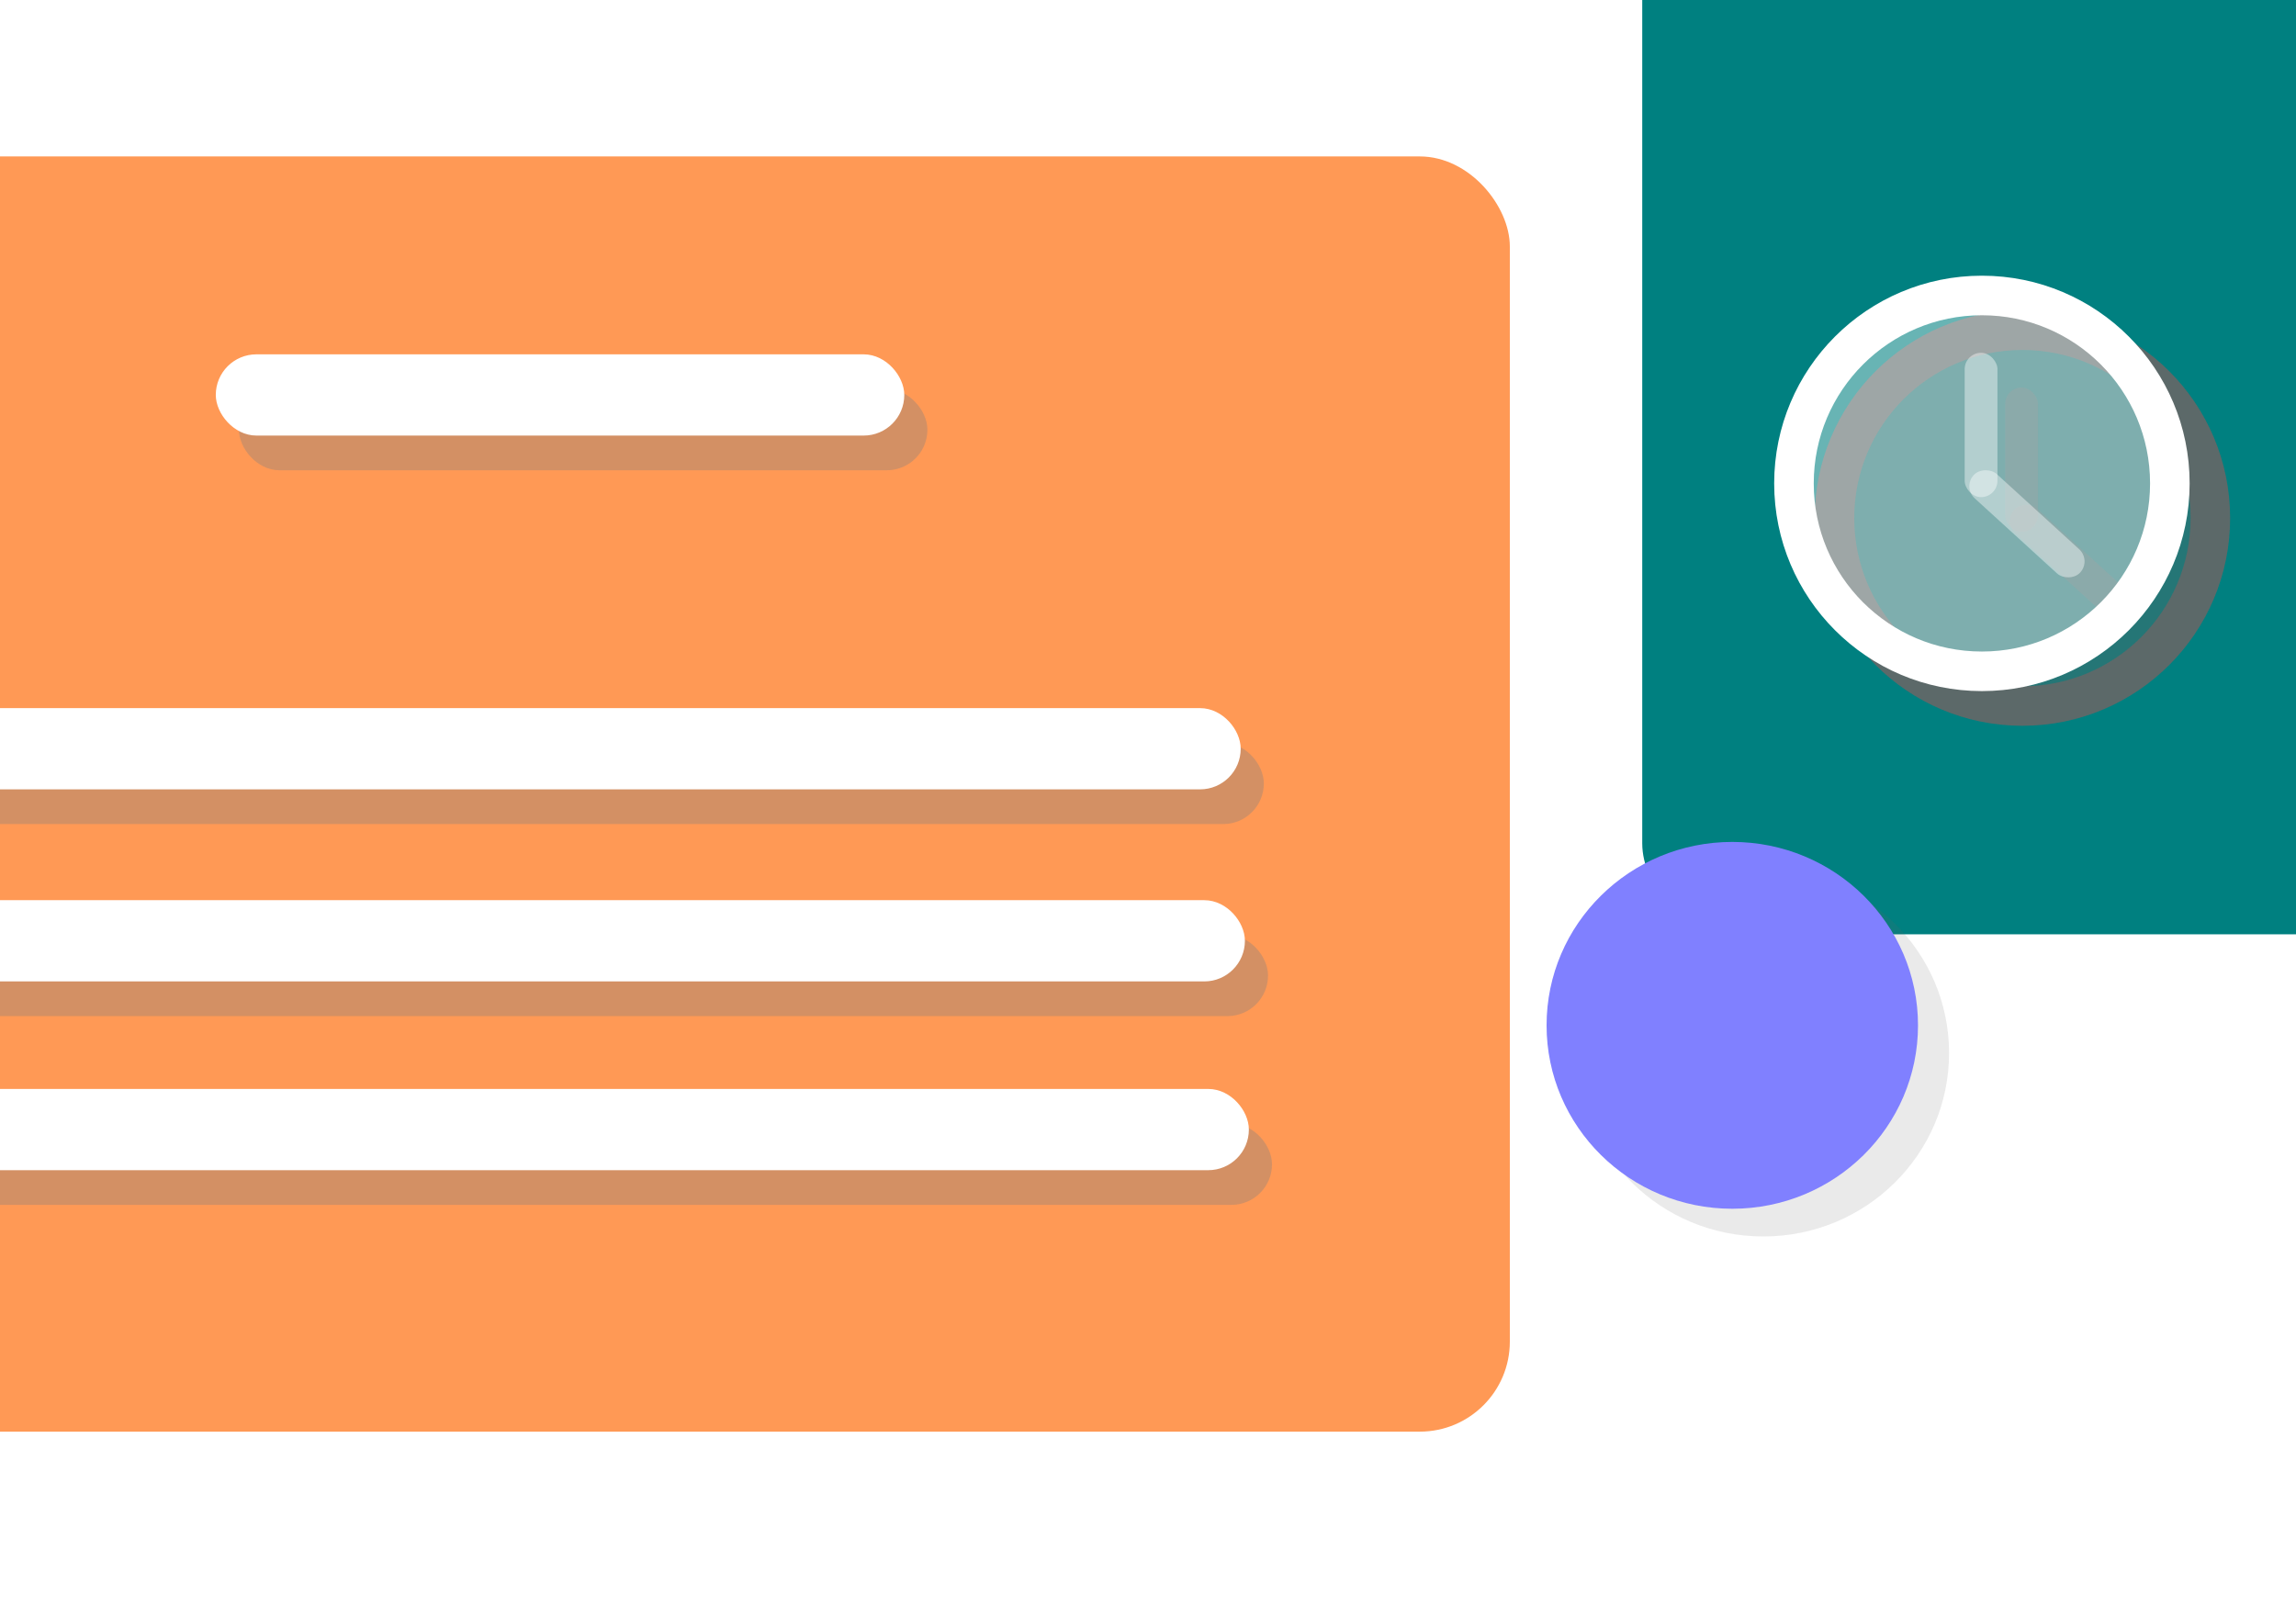 <?xml version="1.0" encoding="UTF-8" standalone="no"?>
<!-- Created with Inkscape (http://www.inkscape.org/) -->

<svg
   xmlns:dc="http://purl.org/dc/elements/1.1/"
   xmlns:cc="http://creativecommons.org/ns#"
   xmlns:rdf="http://www.w3.org/1999/02/22-rdf-syntax-ns#"
   xmlns:svg="http://www.w3.org/2000/svg"
   xmlns="http://www.w3.org/2000/svg"
   xmlns:sodipodi="http://sodipodi.sourceforge.net/DTD/sodipodi-0.dtd"
   xmlns:inkscape="http://www.inkscape.org/namespaces/inkscape"
   width="210mm"
   height="148mm"
   viewBox="0 0 210 148"
   version="1.1"
   id="svg8"
   sodipodi:docname="teacherview.svg"
   inkscape:version="0.92.4 (5da689c313, 2019-01-14)">
  <defs
     id="defs2">
    <inkscape:path-effect
       effect="simplify"
       id="path-effect1304"
       is_visible="true"
       steps="1"
       threshold="0.034"
       smooth_angles="360"
       helper_size="0"
       simplify_individual_paths="false"
       simplify_just_coalesce="false"
       simplifyindividualpaths="false"
       simplifyJustCoalesce="false" />
    <inkscape:path-effect
       effect="simplify"
       id="path-effect1304-5"
       is_visible="true"
       steps="1"
       threshold="0.034"
       smooth_angles="360"
       helper_size="0"
       simplify_individual_paths="false"
       simplify_just_coalesce="false"
       simplifyindividualpaths="false"
       simplifyJustCoalesce="false" />
    <filter
       inkscape:collect="always"
       style="color-interpolation-filters:sRGB"
       id="filter7447"
       x="-0.031"
       width="1.063"
       y="-0.054"
       height="1.108">
      <feGaussianBlur
         inkscape:collect="always"
         stdDeviation="1.651"
         id="feGaussianBlur7449" />
    </filter>
    <filter
       inkscape:collect="always"
       style="color-interpolation-filters:sRGB"
       id="filter7518"
       x="-0.184"
       width="1.367"
       y="-0.186"
       height="1.372">
      <feGaussianBlur
         inkscape:collect="always"
         stdDeviation="2.6"
         id="feGaussianBlur7520" />
    </filter>
    <filter
       inkscape:collect="always"
       style="color-interpolation-filters:sRGB"
       id="filter7563"
       x="-0.133"
       width="1.266"
       y="-0.133"
       height="1.266">
      <feGaussianBlur
         inkscape:collect="always"
         stdDeviation="1.908"
         id="feGaussianBlur7565" />
    </filter>
  </defs>
  <sodipodi:namedview
     id="base"
     pagecolor="#ffffff"
     bordercolor="#666666"
     borderopacity="1.0"
     inkscape:pageopacity="0.0"
     inkscape:pageshadow="2"
     inkscape:zoom="0.45254834"
     inkscape:cx="88.565716"
     inkscape:cy="237.53343"
     inkscape:document-units="mm"
     inkscape:current-layer="layer1"
     showgrid="false"
     inkscape:window-width="1366"
     inkscape:window-height="745"
     inkscape:window-x="-8"
     inkscape:window-y="-8"
     inkscape:window-maximized="1" />
  <g
     inkscape:label="Layer 1"
     inkscape:groupmode="layer"
     id="layer1"
     transform="translate(0,-149)">
    <rect
       style="opacity:1;fill:#ff9955;fill-opacity:1;fill-rule:nonzero;stroke:#999999;stroke-width:0;stroke-linecap:butt;stroke-linejoin:round;stroke-miterlimit:4;stroke-dasharray:none;stroke-dashoffset:24.131;stroke-opacity:1;paint-order:markers stroke fill"
       id="rect815"
       width="170.494"
       height="116.65"
       x="-32.4"
       y="163.31"
       ry="8.234" />
    <rect
       style="opacity:1;fill:#008080;fill-opacity:1;fill-rule:nonzero;stroke:#008080;stroke-width:2.43;stroke-linecap:butt;stroke-linejoin:round;stroke-miterlimit:4;stroke-dasharray:none;stroke-dashoffset:24.131;stroke-opacity:1;paint-order:markers stroke fill"
       id="rect815-2"
       width="79.522"
       height="100.513"
       x="151.42"
       y="132.736"
       ry="7.095" />
    <ellipse
       style="opacity:0.368;fill:#666666;fill-opacity:1;fill-rule:nonzero;stroke:#42413e;stroke-width:0;stroke-linecap:butt;stroke-linejoin:round;stroke-miterlimit:4;stroke-dasharray:none;stroke-dashoffset:24.131;stroke-opacity:1;paint-order:markers stroke fill;filter:url(#filter7518)"
       id="path930-7-4-8"
       cx="161.283"
       cy="245.329"
       rx="16.986"
       ry="16.778" />
    <ellipse
       style="opacity:1;fill:#8080ff;fill-opacity:1;fill-rule:nonzero;stroke:#42413e;stroke-width:0;stroke-linecap:butt;stroke-linejoin:round;stroke-miterlimit:4;stroke-dasharray:none;stroke-dashoffset:24.131;stroke-opacity:1;paint-order:markers stroke fill"
       id="path930-7-4"
       cx="158.441"
       cy="242.794"
       rx="16.986"
       ry="16.778" />
    <g
       id="g7525-9"
       transform="translate(3.704,3.175)"
       style="fill:#666666;stroke:#666666;opacity:0.901;filter:url(#filter7563)">
      <circle
         r="17.19"
         cy="193.219"
         cx="181.272"
         id="path815-1"
         style="opacity:1;fill:#666666;fill-opacity:0.407;fill-rule:nonzero;stroke:#666666;stroke-width:3.619;stroke-linecap:butt;stroke-linejoin:round;stroke-miterlimit:4;stroke-dasharray:none;stroke-dashoffset:24.131;stroke-opacity:1;paint-order:markers stroke fill" />
      <rect
         ry="1.5"
         y="181.272"
         x="179.695"
         height="13.205"
         width="3"
         id="rect819-5"
         style="opacity:1;fill:#666666;fill-opacity:0.407;fill-rule:nonzero;stroke:#666666;stroke-width:0;stroke-linecap:butt;stroke-linejoin:round;stroke-miterlimit:4;stroke-dasharray:none;stroke-dashoffset:24.131;stroke-opacity:1;paint-order:markers stroke fill" />
      <rect
         transform="rotate(-47.621)"
         ry="1.5"
         y="263.074"
         x="-22.001"
         height="13.205"
         width="3"
         id="rect819-2-2"
         style="opacity:1;fill:#666666;fill-opacity:0.407;fill-rule:nonzero;stroke:#666666;stroke-width:0;stroke-linecap:butt;stroke-linejoin:round;stroke-miterlimit:4;stroke-dasharray:none;stroke-dashoffset:24.131;stroke-opacity:1;paint-order:markers stroke fill" />
    </g>
    <g
       id="g7525">
      <circle
         r="17.19"
         cy="193.219"
         cx="181.272"
         id="path815"
         style="opacity:1;fill:#ffffff;fill-opacity:0.407;fill-rule:nonzero;stroke:#ffffff;stroke-width:3.619;stroke-linecap:butt;stroke-linejoin:round;stroke-miterlimit:4;stroke-dasharray:none;stroke-dashoffset:24.131;stroke-opacity:1;paint-order:markers stroke fill" />
      <rect
         ry="1.5"
         y="181.272"
         x="179.695"
         height="13.205"
         width="3"
         id="rect819"
         style="opacity:1;fill:#ffffff;fill-opacity:0.407;fill-rule:nonzero;stroke:#ffffff;stroke-width:0;stroke-linecap:butt;stroke-linejoin:round;stroke-miterlimit:4;stroke-dasharray:none;stroke-dashoffset:24.131;stroke-opacity:1;paint-order:markers stroke fill" />
      <rect
         transform="rotate(-47.621)"
         ry="1.5"
         y="263.074"
         x="-22.001"
         height="13.205"
         width="3"
         id="rect819-2"
         style="opacity:1;fill:#ffffff;fill-opacity:0.407;fill-rule:nonzero;stroke:#ffffff;stroke-width:0;stroke-linecap:butt;stroke-linejoin:round;stroke-miterlimit:4;stroke-dasharray:none;stroke-dashoffset:24.131;stroke-opacity:1;paint-order:markers stroke fill" />
    </g>
    <g
       id="g7390-6"
       transform="translate(2.117,3.175)"
       style="fill:#808080;stroke:#808080;opacity:0.345;filter:url(#filter7447)">
      <rect
         ry="3.216"
         y="181.913"
         x="20.236"
         height="6.431"
         width="61.973"
         id="rect6779-5"
         style="opacity:1;fill:#808080;fill-opacity:1;fill-rule:nonzero;stroke:#808080;stroke-width:1;stroke-linecap:butt;stroke-linejoin:round;stroke-miterlimit:4;stroke-dasharray:none;stroke-dashoffset:24.131;stroke-opacity:1;paint-order:markers stroke fill" />
      <rect
         ry="3.024"
         y="214.467"
         x="-13.115"
         height="6.049"
         width="125.903"
         id="rect6779-1-9"
         style="opacity:1;fill:#808080;fill-opacity:1;fill-rule:nonzero;stroke:#808080;stroke-width:1.382;stroke-linecap:butt;stroke-linejoin:round;stroke-miterlimit:4;stroke-dasharray:none;stroke-dashoffset:24.131;stroke-opacity:1;paint-order:markers stroke fill" />
      <rect
         ry="3.024"
         y="232.036"
         x="-12.731"
         height="6.049"
         width="125.903"
         id="rect6779-1-8-3"
         style="opacity:1;fill:#808080;fill-opacity:1;fill-rule:nonzero;stroke:#808080;stroke-width:1.382;stroke-linecap:butt;stroke-linejoin:round;stroke-miterlimit:4;stroke-dasharray:none;stroke-dashoffset:24.131;stroke-opacity:1;paint-order:markers stroke fill" />
      <rect
         ry="3.024"
         y="249.303"
         x="-12.368"
         height="6.049"
         width="125.903"
         id="rect6779-1-8-7-8"
         style="opacity:1;fill:#808080;fill-opacity:1;fill-rule:nonzero;stroke:#808080;stroke-width:1.382;stroke-linecap:butt;stroke-linejoin:round;stroke-miterlimit:4;stroke-dasharray:none;stroke-dashoffset:24.131;stroke-opacity:1;paint-order:markers stroke fill" />
    </g>
    <g
       id="g7390">
      <rect
         ry="3.216"
         y="181.913"
         x="20.236"
         height="6.431"
         width="61.973"
         id="rect6779"
         style="opacity:1;fill:#ffffff;fill-opacity:1;fill-rule:nonzero;stroke:#ffffff;stroke-width:1;stroke-linecap:butt;stroke-linejoin:round;stroke-miterlimit:4;stroke-dasharray:none;stroke-dashoffset:24.131;stroke-opacity:1;paint-order:markers stroke fill" />
      <rect
         ry="3.024"
         y="214.467"
         x="-13.115"
         height="6.049"
         width="125.903"
         id="rect6779-1"
         style="opacity:1;fill:#ffffff;fill-opacity:1;fill-rule:nonzero;stroke:#ffffff;stroke-width:1.382;stroke-linecap:butt;stroke-linejoin:round;stroke-miterlimit:4;stroke-dasharray:none;stroke-dashoffset:24.131;stroke-opacity:1;paint-order:markers stroke fill" />
      <rect
         ry="3.024"
         y="232.036"
         x="-12.731"
         height="6.049"
         width="125.903"
         id="rect6779-1-8"
         style="opacity:1;fill:#ffffff;fill-opacity:1;fill-rule:nonzero;stroke:#ffffff;stroke-width:1.382;stroke-linecap:butt;stroke-linejoin:round;stroke-miterlimit:4;stroke-dasharray:none;stroke-dashoffset:24.131;stroke-opacity:1;paint-order:markers stroke fill" />
      <rect
         ry="3.024"
         y="249.303"
         x="-12.368"
         height="6.049"
         width="125.903"
         id="rect6779-1-8-7"
         style="opacity:1;fill:#ffffff;fill-opacity:1;fill-rule:nonzero;stroke:#ffffff;stroke-width:1.382;stroke-linecap:butt;stroke-linejoin:round;stroke-miterlimit:4;stroke-dasharray:none;stroke-dashoffset:24.131;stroke-opacity:1;paint-order:markers stroke fill" />
    </g>
  </g>
</svg>
